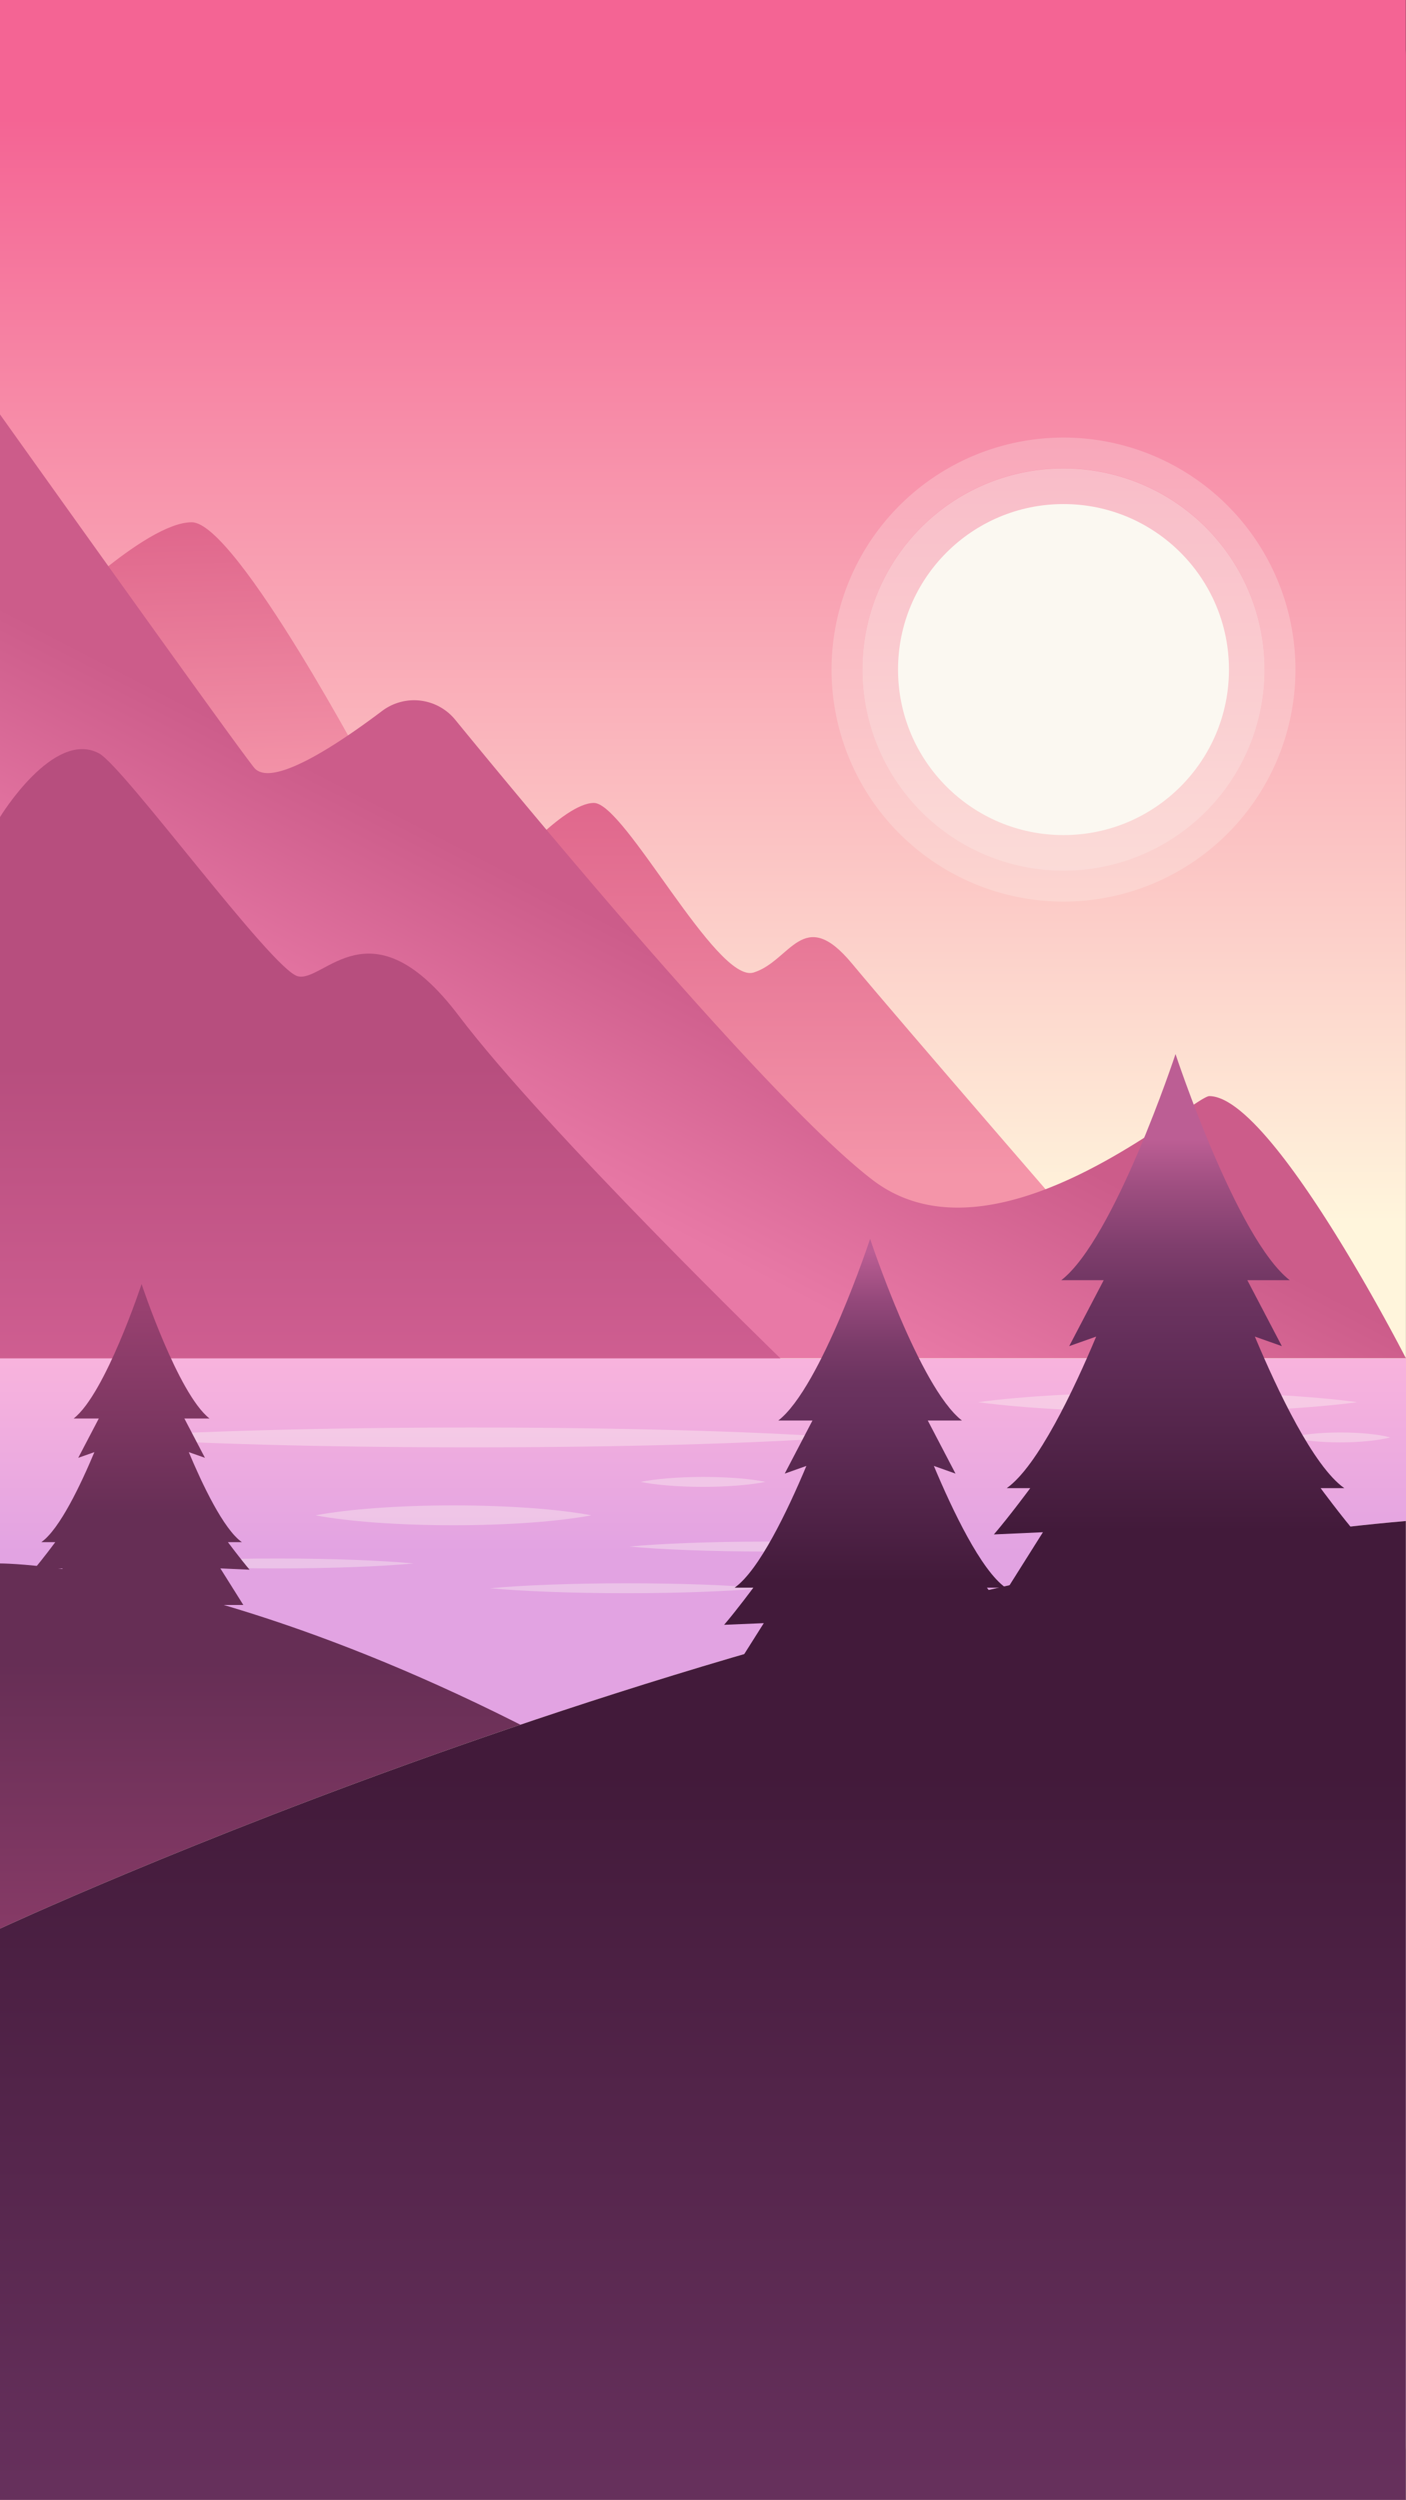 <svg xmlns="http://www.w3.org/2000/svg" xmlns:xlink="http://www.w3.org/1999/xlink" viewBox="0 0 765.6 1360.9"><rect x="0" y="0" width="765.6" height="1360.9" fill="#333333" stroke="none"/><defs><linearGradient id="linear-gradient" x1="382.75" y1="779.03" x2="382.75" y2="1379.92" gradientTransform="matrix(1, 0, 0, -1, 0, 1444.2)" gradientUnits="userSpaceOnUse"><stop offset="0" stop-color="#fff5dc"/><stop offset="1" stop-color="#f46494"/></linearGradient><linearGradient id="linear-gradient-3" x1="381.16" y1="1237.35" x2="382.18" y2="1237.35" gradientTransform="translate(-728722.48 225323.67) rotate(-90) scale(589.41)" gradientUnits="userSpaceOnUse"><stop offset="0" stop-color="#fef6e1"/><stop offset="1" stop-color="#f687aa"/></linearGradient><linearGradient id="linear-gradient-4" x1="381.16" y1="1237.35" x2="382.18" y2="1237.35" gradientTransform="translate(-728722.48 225323.67) rotate(-90) scale(589.41)" gradientUnits="userSpaceOnUse"><stop offset="0" stop-color="#fdf6e5"/><stop offset="1" stop-color="#f7a2bb"/></linearGradient><linearGradient id="linear-gradient-5" x1="435.8" y1="801.47" x2="435.8" y2="1003.01" gradientTransform="matrix(1, 0, 0, -1, 0, 1444.2)" gradientUnits="userSpaceOnUse"><stop offset="0.01" stop-color="#f495a9"/><stop offset="1" stop-color="#e0688d"/></linearGradient><linearGradient id="linear-gradient-6" x1="115.59" y1="1010.52" x2="111.07" y2="1155.27" xlink:href="#linear-gradient-5"/><linearGradient id="linear-gradient-7" x1="301.81" y1="805.05" x2="364.38" y2="926.03" gradientTransform="matrix(1, 0, 0, -1, 0, 1444.2)" gradientUnits="userSpaceOnUse"><stop offset="0.01" stop-color="#e879a6"/><stop offset="1" stop-color="#cc5c8a"/></linearGradient><linearGradient id="linear-gradient-8" x1="212.5" y1="639.38" x2="212.5" y2="864.09" gradientTransform="matrix(1, 0, 0, -1, 0, 1444.2)" gradientUnits="userSpaceOnUse"><stop offset="0.01" stop-color="#d86498"/><stop offset="1" stop-color="#b74e7e"/></linearGradient><linearGradient id="linear-gradient-9" x1="382.8" y1="722.08" x2="382.8" y2="598.6" gradientTransform="matrix(1, 0, 0, -1, 0, 1444.2)" gradientUnits="userSpaceOnUse"><stop offset="0" stop-color="#fcb6dc"/><stop offset="1" stop-color="#e2a3e2"/></linearGradient><linearGradient id="linear-gradient-10" x1="379.71" y1="1221.68" x2="380.73" y2="1221.68" gradientTransform="translate(156775.81 -47926.89) rotate(90) scale(128.12)" gradientUnits="userSpaceOnUse"><stop offset="0" stop-color="#fccee4"/><stop offset="1" stop-color="#ebc2e8"/></linearGradient><linearGradient id="linear-gradient-11" x1="379.71" y1="1221.76" x2="380.73" y2="1221.76" xlink:href="#linear-gradient-10"/><linearGradient id="linear-gradient-12" x1="379.71" y1="1218.72" x2="380.73" y2="1218.72" xlink:href="#linear-gradient-10"/><linearGradient id="linear-gradient-13" x1="379.71" y1="1217.99" x2="380.73" y2="1217.99" xlink:href="#linear-gradient-10"/><linearGradient id="linear-gradient-14" x1="379.71" y1="1220.7" x2="380.73" y2="1220.7" xlink:href="#linear-gradient-10"/><linearGradient id="linear-gradient-15" x1="379.71" y1="1221.03" x2="380.73" y2="1221.03" xlink:href="#linear-gradient-10"/><linearGradient id="linear-gradient-16" x1="379.71" y1="1222.51" x2="380.73" y2="1222.51" xlink:href="#linear-gradient-10"/><linearGradient id="linear-gradient-17" x1="379.71" y1="1220.43" x2="380.73" y2="1220.43" xlink:href="#linear-gradient-10"/><linearGradient id="linear-gradient-18" x1="343.45" y1="288.2" x2="343.45" y2="539.03" gradientTransform="matrix(1, 0, 0, -1, 0, 1444.2)" gradientUnits="userSpaceOnUse"><stop offset="0" stop-color="#9e4373"/><stop offset="1" stop-color="#662e55"/></linearGradient><linearGradient id="linear-gradient-19" x1="77.1" y1="745.39" x2="77.1" y2="619.08" xlink:href="#linear-gradient-18"/><linearGradient id="linear-gradient-20" x1="382.75" y1="779.03" x2="382.75" y2="1379.92" xlink:href="#linear-gradient"/><linearGradient id="linear-gradient-21" x1="382.75" y1="93.48" x2="382.75" y2="480.46" gradientTransform="matrix(1, 0, 0, -1, 0, 1444.2)" gradientUnits="userSpaceOnUse"><stop offset="0" stop-color="#66305c"/><stop offset="1" stop-color="#421a3a"/></linearGradient><linearGradient id="linear-gradient-22" x1="640.05" y1="826.06" x2="640.05" y2="610.94" gradientTransform="matrix(1, 0, 0, -1, 0, 1444.2)" gradientUnits="userSpaceOnUse"><stop offset="0.01" stop-color="#bc5e94"/><stop offset="0.13" stop-color="#9e4e80"/><stop offset="0.28" stop-color="#7f3e6d"/><stop offset="0.4" stop-color="#6d3460"/><stop offset="0.49" stop-color="#66305c"/><stop offset="1" stop-color="#421a3a"/></linearGradient><linearGradient id="linear-gradient-23" x1="473.8" y1="764.55" x2="473.8" y2="583.08" gradientTransform="matrix(1, 0, 0, -1, 0, 1444.2)" gradientUnits="userSpaceOnUse"><stop offset="0.01" stop-color="#bc5e94"/><stop offset="0.03" stop-color="#b65b90"/><stop offset="0.16" stop-color="#93487a"/><stop offset="0.29" stop-color="#7a3b69"/><stop offset="0.4" stop-color="#6b335f"/><stop offset="0.49" stop-color="#66305c"/><stop offset="1" stop-color="#421a3a"/></linearGradient></defs><title>day-image_1</title><g id="Layer_2" data-name="Layer 2"><g id="Layer_1-2" data-name="Layer 1"><path d="M734.9,1360.9H30.7A30.64,30.64,0,0,1,0,1330.2V30.7A30.64,30.64,0,0,1,30.7,0H734.8a30.64,30.64,0,0,1,30.7,30.7V1330.2A30.56,30.56,0,0,1,734.9,1360.9Z" fill="url(#linear-gradient)"/><path d="M734.9,1360.9H0V0H765.5V1330.2A30.56,30.56,0,0,1,734.9,1360.9Z" fill="url(#linear-gradient)"/><path d="M579.1,473.9A109.5,109.5,0,1,1,688.6,364.4,109.53,109.53,0,0,1,579.1,473.9m0-235.7A126.3,126.3,0,1,0,705.4,364.5,126.3,126.3,0,0,0,579.1,238.2" fill="url(#linear-gradient-3)"/><path d="M579.1,255A109.5,109.5,0,1,0,688.6,364.5,109.53,109.53,0,0,0,579.1,255" fill="url(#linear-gradient-4)"/><path d="M274.5,475.3s32.1-38.2,48.9-38.2,66.8,98.6,87,92.3,26.9-36.9,53.5-4.9,133.2,155,133.2,155L458.8,713.9Z" fill="url(#linear-gradient-5)"/><path d="M25.3,338.2s53.4-53.9,79.1-53.9c24.3,0,98.2,139.9,98.2,139.9L87.9,499.3Z" fill="url(#linear-gradient-6)"/><path d="M765.6,739.5S692.7,596.7,658.5,596.7c-8.7,0-116,97.2-183.4,45.6-54.4-41.6-180.6-193.5-227.4-250.7a28.91,28.91,0,0,0-39.6-4.6c-24,18.1-60.5,42.5-69.8,30.8C124.1,399.8,0,225.6,0,225.6V739.4H765.6Z" fill="url(#linear-gradient-7)"/><path d="M0,444.8s29.1-47.9,53.9-34.7c13.4,7.1,93.8,117.2,108.1,121.3s39.8-41.8,87.7,21.4S425,739.5,425,739.5H0Z" fill="url(#linear-gradient-8)"/><circle cx="579.1" cy="364.5" r="90.1" fill="#fbf8f1"/><polygon points="0 739.5 765.6 739.5 765.6 1327 0 1319 0 739.5" fill="url(#linear-gradient-9)"/><path d="M256.7,777.1c-81.2,0-153.6,2.1-200.4,5.4,46.8,3.3,119.2,5.4,200.4,5.4s153.6-2.1,200.4-5.4c-46.8-3.3-119.1-5.4-200.4-5.4" fill="url(#linear-gradient-10)"/><path d="M246.9,819.5c-30.4,0-57.5,2.1-75.1,5.4,17.5,3.3,44.6,5.4,75.1,5.4s57.5-2.1,75.1-5.4c-17.5-3.3-44.6-5.4-75.1-5.4" fill="url(#linear-gradient-11)"/><path d="M635.8,757.9c-41.8,0-79.1,2.1-103.2,5.4,24.1,3.3,61.4,5.4,103.2,5.4s79.1-2.1,103.2-5.4c-24.1-3.3-61.3-5.4-103.2-5.4" fill="url(#linear-gradient-12)"/><path d="M729.8,779.8c-11,0-20.9,1.1-27.2,2.7,6.4,1.6,16.2,2.7,27.2,2.7s20.9-1.1,27.2-2.7c-6.3-1.7-16.1-2.7-27.2-2.7" fill="url(#linear-gradient-13)"/><path d="M382.8,804c-13.8,0-26,1.1-34,2.7,7.9,1.6,20.2,2.7,34,2.7s26-1.1,34-2.7c-8-1.7-20.2-2.7-34-2.7" fill="url(#linear-gradient-14)"/><path d="M341,861.9c-30.1,0-56.8,1.1-74.1,2.7,17.3,1.6,44.1,2.7,74.1,2.7s56.8-1.1,74.1-2.7c-17.2-1.7-44-2.7-74.1-2.7" fill="url(#linear-gradient-15)"/><path d="M151.1,848.4c-30.1,0-56.8,1.1-74.1,2.7,17.3,1.6,44.1,2.7,74.1,2.7s56.8-1.1,74.1-2.7c-17.3-1.6-44-2.7-74.1-2.7" fill="url(#linear-gradient-16)"/><path d="M416.8,839.2c-30.1,0-56.8,1.1-74.1,2.7,17.3,1.6,44.1,2.7,74.1,2.7s56.8-1.1,74.1-2.7c-17.3-1.6-44.1-2.7-74.1-2.7" fill="url(#linear-gradient-17)"/><path d="M0,851.1s191.5-1,475.1,206.5c278.7,203.9,202.2,303.3,202.2,303.3L0,1326.3Z" fill="url(#linear-gradient-18)"/><path d="M34.1,853.8,21.6,873.7H33.9q-2.1,4.2-4.8,9H125q-2.7-4.8-4.8-9h12.3L120,853.8l15.9.7c-5-5.9-11.8-15-11.8-15h7.6c-10-7-21.6-31.6-28.9-49l8.8,3.1-11.2-21.4h13.7c-17.2-13.4-37-73.2-37-73.2s-19.7,59.8-37,73.2H53.8L42.6,793.6l8.8-3.1c-7.3,17.4-18.9,42-28.9,49h7.6s-6.7,9.1-11.8,15Z" fill="url(#linear-gradient-19)"/><path d="M0,1049.9v311H765.5V828C409.8,859.1,0,1049.9,0,1049.9Z" fill="url(#linear-gradient-20)"/><path d="M0,1049.9v311H765.5V828C409.8,859.1,0,1049.9,0,1049.9Z" fill="url(#linear-gradient-21)"/><path d="M567.9,834.1l-21.1,33.5h20.7c-2.4,4.7-5.1,9.8-8.1,15.2H720.7c-3-5.4-5.7-10.4-8.1-15.2h20.7l-21.1-33.5,26.7,1.2c-8.5-9.9-19.8-25.2-19.8-25.2H732c-16.8-11.8-36.4-53.2-48.7-82.5l14.7,5.2-18.8-35.9h23.1c-29-22.5-62.2-123.1-62.2-123.1s-33.2,100.6-62.2,123.1H601l-18.8,35.9,14.7-5.2c-12.3,29.3-31.9,70.6-48.7,82.5H561s-11.3,15.3-19.8,25.2Z" fill="url(#linear-gradient-22)"/><path d="M415.9,883.6l-17,26.9h16.6c-1.9,3.8-4.1,7.9-6.5,12.2H538.7c-2.4-4.3-4.6-8.4-6.5-12.2h16.6l-17-26.9,21.5.9c-6.8-7.9-15.9-20.2-15.9-20.2h10.2c-13.5-9.5-29.2-42.7-39.1-66.3l11.8,4.2-15.1-28.9h18.6c-23.3-18.1-50-98.9-50-98.9s-26.7,80.9-50,98.9h18.6l-15.1,28.9,11.8-4.2c-9.9,23.6-25.6,56.8-39.1,66.3h10.2s-9.1,12.3-15.9,20.2Z" fill="url(#linear-gradient-23)"/></g></g></svg>